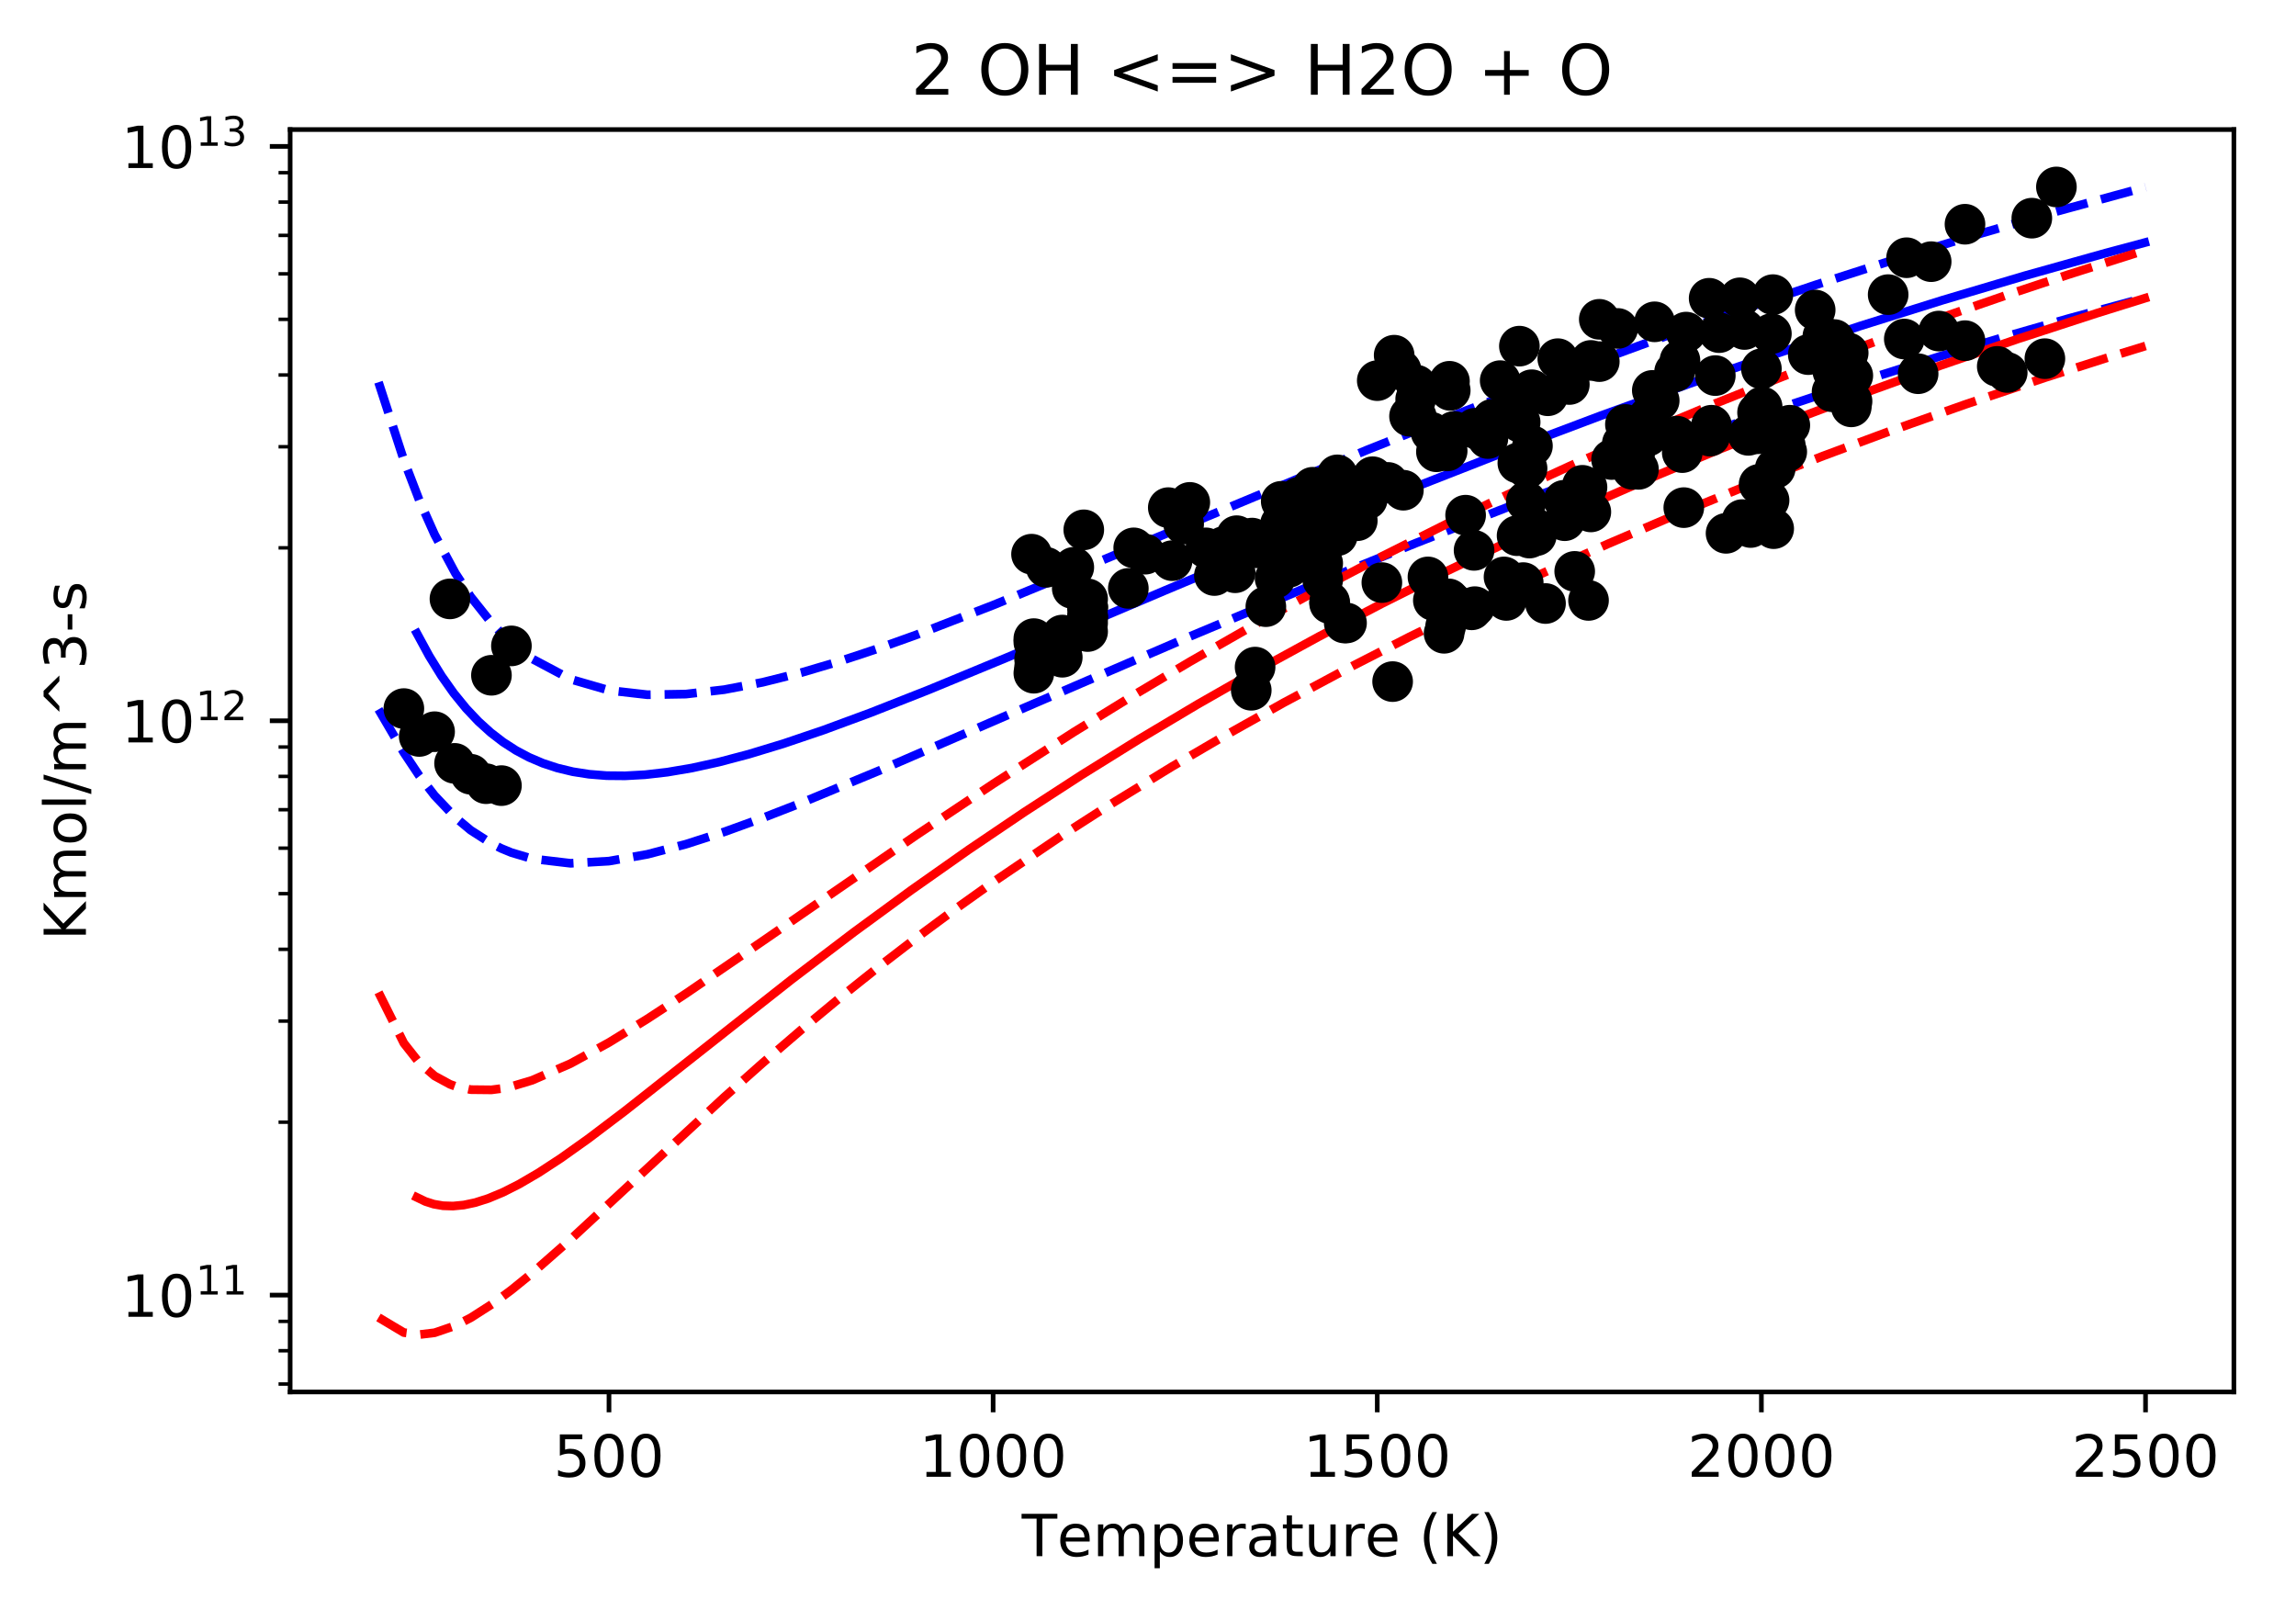 <?xml version="1.0" encoding="utf-8" standalone="no"?>
<!DOCTYPE svg PUBLIC "-//W3C//DTD SVG 1.1//EN"
  "http://www.w3.org/Graphics/SVG/1.1/DTD/svg11.dtd">
<!-- Created with matplotlib (https://matplotlib.org/) -->
<svg height="277.314pt" version="1.1" viewBox="0 0 395.478 277.314" width="395.478pt" xmlns="http://www.w3.org/2000/svg" xmlns:xlink="http://www.w3.org/1999/xlink">
 <defs>
  <style type="text/css">
*{stroke-linecap:butt;stroke-linejoin:round;}
  </style>
 </defs>
 <g id="figure_1">
  <g id="patch_1">
   <path d="M 0 277.314 
L 395.478 277.314 
L 395.478 0 
L 0 0 
z
" style="fill:#ffffff;"/>
  </g>
  <g id="axes_1">
   <g id="patch_2">
    <path d="M 49.978 239.758 
L 384.778 239.758 
L 384.778 22.318 
L 49.978 22.318 
z
" style="fill:#ffffff;"/>
   </g>
   <g id="matplotlib.axis_1">
    <g id="xtick_1">
     <g id="line2d_1">
      <defs>
       <path d="M 0 0 
L 0 3.5 
" id="md8fd850ba8" style="stroke:#000000;stroke-width:0.8;"/>
      </defs>
      <g>
       <use style="stroke:#000000;stroke-width:0.8;" x="104.896" xlink:href="#md8fd850ba8" y="239.758"/>
      </g>
     </g>
     <g id="text_1">
      <!-- 500 -->
      <defs>
       <path d="M 10.797 72.906 
L 49.516 72.906 
L 49.516 64.594 
L 19.828 64.594 
L 19.828 46.734 
Q 21.969 47.469 24.109 47.828 
Q 26.266 48.188 28.422 48.188 
Q 40.625 48.188 47.75 41.5 
Q 54.891 34.812 54.891 23.391 
Q 54.891 11.625 47.562 5.094 
Q 40.234 -1.422 26.906 -1.422 
Q 22.312 -1.422 17.547 -0.641 
Q 12.797 0.141 7.719 1.703 
L 7.719 11.625 
Q 12.109 9.234 16.797 8.062 
Q 21.484 6.891 26.703 6.891 
Q 35.156 6.891 40.078 11.328 
Q 45.016 15.766 45.016 23.391 
Q 45.016 31 40.078 35.438 
Q 35.156 39.891 26.703 39.891 
Q 22.75 39.891 18.812 39.016 
Q 14.891 38.141 10.797 36.281 
z
" id="DejaVuSans-53"/>
       <path d="M 31.781 66.406 
Q 24.172 66.406 20.328 58.906 
Q 16.5 51.422 16.5 36.375 
Q 16.5 21.391 20.328 13.891 
Q 24.172 6.391 31.781 6.391 
Q 39.453 6.391 43.281 13.891 
Q 47.125 21.391 47.125 36.375 
Q 47.125 51.422 43.281 58.906 
Q 39.453 66.406 31.781 66.406 
z
M 31.781 74.219 
Q 44.047 74.219 50.516 64.516 
Q 56.984 54.828 56.984 36.375 
Q 56.984 17.969 50.516 8.266 
Q 44.047 -1.422 31.781 -1.422 
Q 19.531 -1.422 13.062 8.266 
Q 6.594 17.969 6.594 36.375 
Q 6.594 54.828 13.062 64.516 
Q 19.531 74.219 31.781 74.219 
z
" id="DejaVuSans-48"/>
      </defs>
      <g transform="translate(95.352 254.357)scale(0.1 -0.1)">
       <use xlink:href="#DejaVuSans-53"/>
       <use x="63.623" xlink:href="#DejaVuSans-48"/>
       <use x="127.246" xlink:href="#DejaVuSans-48"/>
      </g>
     </g>
    </g>
    <g id="xtick_2">
     <g id="line2d_2">
      <g>
       <use style="stroke:#000000;stroke-width:0.8;" x="171.062" xlink:href="#md8fd850ba8" y="239.758"/>
      </g>
     </g>
     <g id="text_2">
      <!-- 1000 -->
      <defs>
       <path d="M 12.406 8.297 
L 28.516 8.297 
L 28.516 63.922 
L 10.984 60.406 
L 10.984 69.391 
L 28.422 72.906 
L 38.281 72.906 
L 38.281 8.297 
L 54.391 8.297 
L 54.391 0 
L 12.406 0 
z
" id="DejaVuSans-49"/>
      </defs>
      <g transform="translate(158.337 254.357)scale(0.1 -0.1)">
       <use xlink:href="#DejaVuSans-49"/>
       <use x="63.623" xlink:href="#DejaVuSans-48"/>
       <use x="127.246" xlink:href="#DejaVuSans-48"/>
       <use x="190.869" xlink:href="#DejaVuSans-48"/>
      </g>
     </g>
    </g>
    <g id="xtick_3">
     <g id="line2d_3">
      <g>
       <use style="stroke:#000000;stroke-width:0.8;" x="237.228" xlink:href="#md8fd850ba8" y="239.758"/>
      </g>
     </g>
     <g id="text_3">
      <!-- 1500 -->
      <g transform="translate(224.503 254.357)scale(0.1 -0.1)">
       <use xlink:href="#DejaVuSans-49"/>
       <use x="63.623" xlink:href="#DejaVuSans-53"/>
       <use x="127.246" xlink:href="#DejaVuSans-48"/>
       <use x="190.869" xlink:href="#DejaVuSans-48"/>
      </g>
     </g>
    </g>
    <g id="xtick_4">
     <g id="line2d_4">
      <g>
       <use style="stroke:#000000;stroke-width:0.8;" x="303.394" xlink:href="#md8fd850ba8" y="239.758"/>
      </g>
     </g>
     <g id="text_4">
      <!-- 2000 -->
      <defs>
       <path d="M 19.188 8.297 
L 53.609 8.297 
L 53.609 0 
L 7.328 0 
L 7.328 8.297 
Q 12.938 14.109 22.625 23.891 
Q 32.328 33.688 34.812 36.531 
Q 39.547 41.844 41.422 45.531 
Q 43.312 49.219 43.312 52.781 
Q 43.312 58.594 39.234 62.25 
Q 35.156 65.922 28.609 65.922 
Q 23.969 65.922 18.812 64.312 
Q 13.672 62.703 7.812 59.422 
L 7.812 69.391 
Q 13.766 71.781 18.938 73 
Q 24.125 74.219 28.422 74.219 
Q 39.75 74.219 46.484 68.547 
Q 53.219 62.891 53.219 53.422 
Q 53.219 48.922 51.531 44.891 
Q 49.859 40.875 45.406 35.406 
Q 44.188 33.984 37.641 27.219 
Q 31.109 20.453 19.188 8.297 
z
" id="DejaVuSans-50"/>
      </defs>
      <g transform="translate(290.669 254.357)scale(0.1 -0.1)">
       <use xlink:href="#DejaVuSans-50"/>
       <use x="63.623" xlink:href="#DejaVuSans-48"/>
       <use x="127.246" xlink:href="#DejaVuSans-48"/>
       <use x="190.869" xlink:href="#DejaVuSans-48"/>
      </g>
     </g>
    </g>
    <g id="xtick_5">
     <g id="line2d_5">
      <g>
       <use style="stroke:#000000;stroke-width:0.8;" x="369.56" xlink:href="#md8fd850ba8" y="239.758"/>
      </g>
     </g>
     <g id="text_5">
      <!-- 2500 -->
      <g transform="translate(356.835 254.357)scale(0.1 -0.1)">
       <use xlink:href="#DejaVuSans-50"/>
       <use x="63.623" xlink:href="#DejaVuSans-53"/>
       <use x="127.246" xlink:href="#DejaVuSans-48"/>
       <use x="190.869" xlink:href="#DejaVuSans-48"/>
      </g>
     </g>
    </g>
    <g id="text_6">
     <!-- Temperature (K) -->
     <defs>
      <path d="M -0.297 72.906 
L 61.375 72.906 
L 61.375 64.594 
L 35.5 64.594 
L 35.5 0 
L 25.594 0 
L 25.594 64.594 
L -0.297 64.594 
z
" id="DejaVuSans-84"/>
      <path d="M 56.203 29.594 
L 56.203 25.203 
L 14.891 25.203 
Q 15.484 15.922 20.484 11.062 
Q 25.484 6.203 34.422 6.203 
Q 39.594 6.203 44.453 7.469 
Q 49.312 8.734 54.109 11.281 
L 54.109 2.781 
Q 49.266 0.734 44.188 -0.344 
Q 39.109 -1.422 33.891 -1.422 
Q 20.797 -1.422 13.156 6.188 
Q 5.516 13.812 5.516 26.812 
Q 5.516 40.234 12.766 48.109 
Q 20.016 56 32.328 56 
Q 43.359 56 49.781 48.891 
Q 56.203 41.797 56.203 29.594 
z
M 47.219 32.234 
Q 47.125 39.594 43.094 43.984 
Q 39.062 48.391 32.422 48.391 
Q 24.906 48.391 20.391 44.141 
Q 15.875 39.891 15.188 32.172 
z
" id="DejaVuSans-101"/>
      <path d="M 52 44.188 
Q 55.375 50.25 60.062 53.125 
Q 64.75 56 71.094 56 
Q 79.641 56 84.281 50.016 
Q 88.922 44.047 88.922 33.016 
L 88.922 0 
L 79.891 0 
L 79.891 32.719 
Q 79.891 40.578 77.094 44.375 
Q 74.312 48.188 68.609 48.188 
Q 61.625 48.188 57.562 43.547 
Q 53.516 38.922 53.516 30.906 
L 53.516 0 
L 44.484 0 
L 44.484 32.719 
Q 44.484 40.625 41.703 44.406 
Q 38.922 48.188 33.109 48.188 
Q 26.219 48.188 22.156 43.531 
Q 18.109 38.875 18.109 30.906 
L 18.109 0 
L 9.078 0 
L 9.078 54.688 
L 18.109 54.688 
L 18.109 46.188 
Q 21.188 51.219 25.484 53.609 
Q 29.781 56 35.688 56 
Q 41.656 56 45.828 52.969 
Q 50 49.953 52 44.188 
z
" id="DejaVuSans-109"/>
      <path d="M 18.109 8.203 
L 18.109 -20.797 
L 9.078 -20.797 
L 9.078 54.688 
L 18.109 54.688 
L 18.109 46.391 
Q 20.953 51.266 25.266 53.625 
Q 29.594 56 35.594 56 
Q 45.562 56 51.781 48.094 
Q 58.016 40.188 58.016 27.297 
Q 58.016 14.406 51.781 6.484 
Q 45.562 -1.422 35.594 -1.422 
Q 29.594 -1.422 25.266 0.953 
Q 20.953 3.328 18.109 8.203 
z
M 48.688 27.297 
Q 48.688 37.203 44.609 42.844 
Q 40.531 48.484 33.406 48.484 
Q 26.266 48.484 22.188 42.844 
Q 18.109 37.203 18.109 27.297 
Q 18.109 17.391 22.188 11.75 
Q 26.266 6.109 33.406 6.109 
Q 40.531 6.109 44.609 11.75 
Q 48.688 17.391 48.688 27.297 
z
" id="DejaVuSans-112"/>
      <path d="M 41.109 46.297 
Q 39.594 47.172 37.812 47.578 
Q 36.031 48 33.891 48 
Q 26.266 48 22.188 43.047 
Q 18.109 38.094 18.109 28.812 
L 18.109 0 
L 9.078 0 
L 9.078 54.688 
L 18.109 54.688 
L 18.109 46.188 
Q 20.953 51.172 25.484 53.578 
Q 30.031 56 36.531 56 
Q 37.453 56 38.578 55.875 
Q 39.703 55.766 41.062 55.516 
z
" id="DejaVuSans-114"/>
      <path d="M 34.281 27.484 
Q 23.391 27.484 19.188 25 
Q 14.984 22.516 14.984 16.5 
Q 14.984 11.719 18.141 8.906 
Q 21.297 6.109 26.703 6.109 
Q 34.188 6.109 38.703 11.406 
Q 43.219 16.703 43.219 25.484 
L 43.219 27.484 
z
M 52.203 31.203 
L 52.203 0 
L 43.219 0 
L 43.219 8.297 
Q 40.141 3.328 35.547 0.953 
Q 30.953 -1.422 24.312 -1.422 
Q 15.922 -1.422 10.953 3.297 
Q 6 8.016 6 15.922 
Q 6 25.141 12.172 29.828 
Q 18.359 34.516 30.609 34.516 
L 43.219 34.516 
L 43.219 35.406 
Q 43.219 41.609 39.141 45 
Q 35.062 48.391 27.688 48.391 
Q 23 48.391 18.547 47.266 
Q 14.109 46.141 10.016 43.891 
L 10.016 52.203 
Q 14.938 54.109 19.578 55.047 
Q 24.219 56 28.609 56 
Q 40.484 56 46.344 49.844 
Q 52.203 43.703 52.203 31.203 
z
" id="DejaVuSans-97"/>
      <path d="M 18.312 70.219 
L 18.312 54.688 
L 36.812 54.688 
L 36.812 47.703 
L 18.312 47.703 
L 18.312 18.016 
Q 18.312 11.328 20.141 9.422 
Q 21.969 7.516 27.594 7.516 
L 36.812 7.516 
L 36.812 0 
L 27.594 0 
Q 17.188 0 13.234 3.875 
Q 9.281 7.766 9.281 18.016 
L 9.281 47.703 
L 2.688 47.703 
L 2.688 54.688 
L 9.281 54.688 
L 9.281 70.219 
z
" id="DejaVuSans-116"/>
      <path d="M 8.5 21.578 
L 8.5 54.688 
L 17.484 54.688 
L 17.484 21.922 
Q 17.484 14.156 20.5 10.266 
Q 23.531 6.391 29.594 6.391 
Q 36.859 6.391 41.078 11.031 
Q 45.312 15.672 45.312 23.688 
L 45.312 54.688 
L 54.297 54.688 
L 54.297 0 
L 45.312 0 
L 45.312 8.406 
Q 42.047 3.422 37.719 1 
Q 33.406 -1.422 27.688 -1.422 
Q 18.266 -1.422 13.375 4.438 
Q 8.5 10.297 8.5 21.578 
z
M 31.109 56 
z
" id="DejaVuSans-117"/>
      <path id="DejaVuSans-32"/>
      <path d="M 31 75.875 
Q 24.469 64.656 21.281 53.656 
Q 18.109 42.672 18.109 31.391 
Q 18.109 20.125 21.312 9.062 
Q 24.516 -2 31 -13.188 
L 23.188 -13.188 
Q 15.875 -1.703 12.234 9.375 
Q 8.594 20.453 8.594 31.391 
Q 8.594 42.281 12.203 53.312 
Q 15.828 64.359 23.188 75.875 
z
" id="DejaVuSans-40"/>
      <path d="M 9.812 72.906 
L 19.672 72.906 
L 19.672 42.094 
L 52.391 72.906 
L 65.094 72.906 
L 28.906 38.922 
L 67.672 0 
L 54.688 0 
L 19.672 35.109 
L 19.672 0 
L 9.812 0 
z
" id="DejaVuSans-75"/>
      <path d="M 8.016 75.875 
L 15.828 75.875 
Q 23.141 64.359 26.781 53.312 
Q 30.422 42.281 30.422 31.391 
Q 30.422 20.453 26.781 9.375 
Q 23.141 -1.703 15.828 -13.188 
L 8.016 -13.188 
Q 14.5 -2 17.703 9.062 
Q 20.906 20.125 20.906 31.391 
Q 20.906 42.672 17.703 53.656 
Q 14.5 64.656 8.016 75.875 
z
" id="DejaVuSans-41"/>
     </defs>
     <g transform="translate(175.991 268.035)scale(0.1 -0.1)">
      <use xlink:href="#DejaVuSans-84"/>
      <use x="60.818" xlink:href="#DejaVuSans-101"/>
      <use x="122.342" xlink:href="#DejaVuSans-109"/>
      <use x="219.754" xlink:href="#DejaVuSans-112"/>
      <use x="283.23" xlink:href="#DejaVuSans-101"/>
      <use x="344.754" xlink:href="#DejaVuSans-114"/>
      <use x="385.867" xlink:href="#DejaVuSans-97"/>
      <use x="447.146" xlink:href="#DejaVuSans-116"/>
      <use x="486.355" xlink:href="#DejaVuSans-117"/>
      <use x="549.734" xlink:href="#DejaVuSans-114"/>
      <use x="590.816" xlink:href="#DejaVuSans-101"/>
      <use x="652.34" xlink:href="#DejaVuSans-32"/>
      <use x="684.127" xlink:href="#DejaVuSans-40"/>
      <use x="723.141" xlink:href="#DejaVuSans-75"/>
      <use x="788.717" xlink:href="#DejaVuSans-41"/>
     </g>
    </g>
   </g>
   <g id="matplotlib.axis_2">
    <g id="ytick_1">
     <g id="line2d_6">
      <defs>
       <path d="M 0 0 
L -3.5 0 
" id="m58b0159073" style="stroke:#000000;stroke-width:0.8;"/>
      </defs>
      <g>
       <use style="stroke:#000000;stroke-width:0.8;" x="49.978" xlink:href="#m58b0159073" y="223.068"/>
      </g>
     </g>
     <g id="text_7">
      <!-- $\mathdefault{10^{11}}$ -->
      <g transform="translate(20.878 226.868)scale(0.1 -0.1)">
       <use transform="translate(0 0.684)" xlink:href="#DejaVuSans-49"/>
       <use transform="translate(63.623 0.684)" xlink:href="#DejaVuSans-48"/>
       <use transform="translate(128.203 38.966)scale(0.7)" xlink:href="#DejaVuSans-49"/>
       <use transform="translate(172.739 38.966)scale(0.7)" xlink:href="#DejaVuSans-49"/>
      </g>
     </g>
    </g>
    <g id="ytick_2">
     <g id="line2d_7">
      <g>
       <use style="stroke:#000000;stroke-width:0.8;" x="49.978" xlink:href="#m58b0159073" y="124.144"/>
      </g>
     </g>
     <g id="text_8">
      <!-- $\mathdefault{10^{12}}$ -->
      <g transform="translate(20.878 127.943)scale(0.1 -0.1)">
       <use transform="translate(0 0.766)" xlink:href="#DejaVuSans-49"/>
       <use transform="translate(63.623 0.766)" xlink:href="#DejaVuSans-48"/>
       <use transform="translate(128.203 39.047)scale(0.7)" xlink:href="#DejaVuSans-49"/>
       <use transform="translate(172.739 39.047)scale(0.7)" xlink:href="#DejaVuSans-50"/>
      </g>
     </g>
    </g>
    <g id="ytick_3">
     <g id="line2d_8">
      <g>
       <use style="stroke:#000000;stroke-width:0.8;" x="49.978" xlink:href="#m58b0159073" y="25.22"/>
      </g>
     </g>
     <g id="text_9">
      <!-- $\mathdefault{10^{13}}$ -->
      <defs>
       <path d="M 40.578 39.312 
Q 47.656 37.797 51.625 33 
Q 55.609 28.219 55.609 21.188 
Q 55.609 10.406 48.188 4.484 
Q 40.766 -1.422 27.094 -1.422 
Q 22.516 -1.422 17.656 -0.516 
Q 12.797 0.391 7.625 2.203 
L 7.625 11.719 
Q 11.719 9.328 16.594 8.109 
Q 21.484 6.891 26.812 6.891 
Q 36.078 6.891 40.938 10.547 
Q 45.797 14.203 45.797 21.188 
Q 45.797 27.641 41.281 31.266 
Q 36.766 34.906 28.719 34.906 
L 20.219 34.906 
L 20.219 43.016 
L 29.109 43.016 
Q 36.375 43.016 40.234 45.922 
Q 44.094 48.828 44.094 54.297 
Q 44.094 59.906 40.109 62.906 
Q 36.141 65.922 28.719 65.922 
Q 24.656 65.922 20.016 65.031 
Q 15.375 64.156 9.812 62.312 
L 9.812 71.094 
Q 15.438 72.656 20.344 73.438 
Q 25.25 74.219 29.594 74.219 
Q 40.828 74.219 47.359 69.109 
Q 53.906 64.016 53.906 55.328 
Q 53.906 49.266 50.438 45.094 
Q 46.969 40.922 40.578 39.312 
z
" id="DejaVuSans-51"/>
      </defs>
      <g transform="translate(20.878 29.019)scale(0.1 -0.1)">
       <use transform="translate(0 0.766)" xlink:href="#DejaVuSans-49"/>
       <use transform="translate(63.623 0.766)" xlink:href="#DejaVuSans-48"/>
       <use transform="translate(128.203 39.047)scale(0.7)" xlink:href="#DejaVuSans-49"/>
       <use transform="translate(172.739 39.047)scale(0.7)" xlink:href="#DejaVuSans-51"/>
      </g>
     </g>
    </g>
    <g id="ytick_4">
     <g id="line2d_9">
      <defs>
       <path d="M 0 0 
L -2 0 
" id="md2faf238ab" style="stroke:#000000;stroke-width:0.6;"/>
      </defs>
      <g>
       <use style="stroke:#000000;stroke-width:0.6;" x="49.978" xlink:href="#md2faf238ab" y="238.392"/>
      </g>
     </g>
    </g>
    <g id="ytick_5">
     <g id="line2d_10">
      <g>
       <use style="stroke:#000000;stroke-width:0.6;" x="49.978" xlink:href="#md2faf238ab" y="232.655"/>
      </g>
     </g>
    </g>
    <g id="ytick_6">
     <g id="line2d_11">
      <g>
       <use style="stroke:#000000;stroke-width:0.6;" x="49.978" xlink:href="#md2faf238ab" y="227.595"/>
      </g>
     </g>
    </g>
    <g id="ytick_7">
     <g id="line2d_12">
      <g>
       <use style="stroke:#000000;stroke-width:0.6;" x="49.978" xlink:href="#md2faf238ab" y="193.289"/>
      </g>
     </g>
    </g>
    <g id="ytick_8">
     <g id="line2d_13">
      <g>
       <use style="stroke:#000000;stroke-width:0.6;" x="49.978" xlink:href="#md2faf238ab" y="175.87"/>
      </g>
     </g>
    </g>
    <g id="ytick_9">
     <g id="line2d_14">
      <g>
       <use style="stroke:#000000;stroke-width:0.6;" x="49.978" xlink:href="#md2faf238ab" y="163.51"/>
      </g>
     </g>
    </g>
    <g id="ytick_10">
     <g id="line2d_15">
      <g>
       <use style="stroke:#000000;stroke-width:0.6;" x="49.978" xlink:href="#md2faf238ab" y="153.923"/>
      </g>
     </g>
    </g>
    <g id="ytick_11">
     <g id="line2d_16">
      <g>
       <use style="stroke:#000000;stroke-width:0.6;" x="49.978" xlink:href="#md2faf238ab" y="146.09"/>
      </g>
     </g>
    </g>
    <g id="ytick_12">
     <g id="line2d_17">
      <g>
       <use style="stroke:#000000;stroke-width:0.6;" x="49.978" xlink:href="#md2faf238ab" y="139.468"/>
      </g>
     </g>
    </g>
    <g id="ytick_13">
     <g id="line2d_18">
      <g>
       <use style="stroke:#000000;stroke-width:0.6;" x="49.978" xlink:href="#md2faf238ab" y="133.731"/>
      </g>
     </g>
    </g>
    <g id="ytick_14">
     <g id="line2d_19">
      <g>
       <use style="stroke:#000000;stroke-width:0.6;" x="49.978" xlink:href="#md2faf238ab" y="128.671"/>
      </g>
     </g>
    </g>
    <g id="ytick_15">
     <g id="line2d_20">
      <g>
       <use style="stroke:#000000;stroke-width:0.6;" x="49.978" xlink:href="#md2faf238ab" y="94.365"/>
      </g>
     </g>
    </g>
    <g id="ytick_16">
     <g id="line2d_21">
      <g>
       <use style="stroke:#000000;stroke-width:0.6;" x="49.978" xlink:href="#md2faf238ab" y="76.945"/>
      </g>
     </g>
    </g>
    <g id="ytick_17">
     <g id="line2d_22">
      <g>
       <use style="stroke:#000000;stroke-width:0.6;" x="49.978" xlink:href="#md2faf238ab" y="64.586"/>
      </g>
     </g>
    </g>
    <g id="ytick_18">
     <g id="line2d_23">
      <g>
       <use style="stroke:#000000;stroke-width:0.6;" x="49.978" xlink:href="#md2faf238ab" y="54.999"/>
      </g>
     </g>
    </g>
    <g id="ytick_19">
     <g id="line2d_24">
      <g>
       <use style="stroke:#000000;stroke-width:0.6;" x="49.978" xlink:href="#md2faf238ab" y="47.166"/>
      </g>
     </g>
    </g>
    <g id="ytick_20">
     <g id="line2d_25">
      <g>
       <use style="stroke:#000000;stroke-width:0.6;" x="49.978" xlink:href="#md2faf238ab" y="40.543"/>
      </g>
     </g>
    </g>
    <g id="ytick_21">
     <g id="line2d_26">
      <g>
       <use style="stroke:#000000;stroke-width:0.6;" x="49.978" xlink:href="#md2faf238ab" y="34.806"/>
      </g>
     </g>
    </g>
    <g id="ytick_22">
     <g id="line2d_27">
      <g>
       <use style="stroke:#000000;stroke-width:0.6;" x="49.978" xlink:href="#md2faf238ab" y="29.746"/>
      </g>
     </g>
    </g>
    <g id="text_10">
     <!-- Kmol/m^3-s -->
     <defs>
      <path d="M 30.609 48.391 
Q 23.391 48.391 19.188 42.75 
Q 14.984 37.109 14.984 27.297 
Q 14.984 17.484 19.156 11.844 
Q 23.344 6.203 30.609 6.203 
Q 37.797 6.203 41.984 11.859 
Q 46.188 17.531 46.188 27.297 
Q 46.188 37.016 41.984 42.703 
Q 37.797 48.391 30.609 48.391 
z
M 30.609 56 
Q 42.328 56 49.016 48.375 
Q 55.719 40.766 55.719 27.297 
Q 55.719 13.875 49.016 6.219 
Q 42.328 -1.422 30.609 -1.422 
Q 18.844 -1.422 12.172 6.219 
Q 5.516 13.875 5.516 27.297 
Q 5.516 40.766 12.172 48.375 
Q 18.844 56 30.609 56 
z
" id="DejaVuSans-111"/>
      <path d="M 9.422 75.984 
L 18.406 75.984 
L 18.406 0 
L 9.422 0 
z
" id="DejaVuSans-108"/>
      <path d="M 25.391 72.906 
L 33.688 72.906 
L 8.297 -9.281 
L 0 -9.281 
z
" id="DejaVuSans-47"/>
      <path d="M 46.688 72.906 
L 73.188 45.703 
L 63.375 45.703 
L 41.891 64.984 
L 20.406 45.703 
L 10.594 45.703 
L 37.109 72.906 
z
" id="DejaVuSans-94"/>
      <path d="M 4.891 31.391 
L 31.203 31.391 
L 31.203 23.391 
L 4.891 23.391 
z
" id="DejaVuSans-45"/>
      <path d="M 44.281 53.078 
L 44.281 44.578 
Q 40.484 46.531 36.375 47.5 
Q 32.281 48.484 27.875 48.484 
Q 21.188 48.484 17.844 46.438 
Q 14.5 44.391 14.5 40.281 
Q 14.5 37.156 16.891 35.375 
Q 19.281 33.594 26.516 31.984 
L 29.594 31.297 
Q 39.156 29.25 43.188 25.516 
Q 47.219 21.781 47.219 15.094 
Q 47.219 7.469 41.188 3.016 
Q 35.156 -1.422 24.609 -1.422 
Q 20.219 -1.422 15.453 -0.562 
Q 10.688 0.297 5.422 2 
L 5.422 11.281 
Q 10.406 8.688 15.234 7.391 
Q 20.062 6.109 24.812 6.109 
Q 31.156 6.109 34.562 8.281 
Q 37.984 10.453 37.984 14.406 
Q 37.984 18.062 35.516 20.016 
Q 33.062 21.969 24.703 23.781 
L 21.578 24.516 
Q 13.234 26.266 9.516 29.906 
Q 5.812 33.547 5.812 39.891 
Q 5.812 47.609 11.281 51.797 
Q 16.75 56 26.812 56 
Q 31.781 56 36.172 55.266 
Q 40.578 54.547 44.281 53.078 
z
" id="DejaVuSans-115"/>
     </defs>
     <g transform="translate(14.798 161.97)rotate(-90)scale(0.1 -0.1)">
      <use xlink:href="#DejaVuSans-75"/>
      <use x="65.576" xlink:href="#DejaVuSans-109"/>
      <use x="162.988" xlink:href="#DejaVuSans-111"/>
      <use x="224.17" xlink:href="#DejaVuSans-108"/>
      <use x="251.953" xlink:href="#DejaVuSans-47"/>
      <use x="285.645" xlink:href="#DejaVuSans-109"/>
      <use x="383.057" xlink:href="#DejaVuSans-94"/>
      <use x="466.846" xlink:href="#DejaVuSans-51"/>
      <use x="530.469" xlink:href="#DejaVuSans-45"/>
      <use x="566.553" xlink:href="#DejaVuSans-115"/>
     </g>
    </g>
   </g>
   <g id="line2d_28">
    <path clip-path="url(#p903a9d5e53)" d="M 71.813 109.099 
L 73.93 112.991 
L 76.048 116.419 
L 78.165 119.413 
L 80.282 122.012 
L 82.399 124.253 
L 84.517 126.172 
L 86.634 127.803 
L 88.884 129.254 
L 91.133 130.448 
L 93.515 131.463 
L 96.03 132.289 
L 98.676 132.922 
L 101.455 133.356 
L 104.499 133.599 
L 107.675 133.628 
L 111.116 133.439 
L 114.953 132.999 
L 119.188 132.281 
L 123.819 131.264 
L 128.98 129.902 
L 134.935 128.093 
L 141.817 125.76 
L 149.889 122.781 
L 159.946 118.821 
L 173.444 113.247 
L 200.704 101.683 
L 224.921 91.53 
L 243.183 84.114 
L 259.857 77.58 
L 275.737 71.596 
L 290.955 66.096 
L 305.776 60.974 
L 320.332 56.175 
L 334.624 51.696 
L 348.784 47.491 
L 362.679 43.596 
L 369.428 41.788 
L 369.428 41.788 
" style="fill:none;stroke:#0000ff;stroke-linecap:square;stroke-width:1.5;"/>
   </g>
   <g id="line2d_29">
    <path clip-path="url(#p903a9d5e53)" d="M 65.196 65.834 
L 69.563 79.247 
L 72.21 86.129 
L 74.857 92.065 
L 78.43 98.723 
L 81.076 102.782 
L 84.649 107.271 
L 86.369 109.081 
L 88.09 110.692 
L 91.663 113.472 
L 98.279 116.989 
L 104.896 118.906 
L 111.513 119.661 
L 118.129 119.551 
L 124.746 118.787 
L 131.362 117.521 
L 137.979 115.866 
L 144.596 113.91 
L 151.212 111.719 
L 157.829 109.348 
L 171.062 104.23 
L 187.339 97.542 
L 187.339 97.542 
L 235.508 77.486 
L 252.446 70.754 
L 268.326 64.681 
L 284.073 58.907 
L 297.307 54.256 
L 312.657 49.096 
L 325.229 45.062 
L 338.462 41.004 
L 338.462 41.004 
L 354.209 36.429 
L 369.56 32.238 
L 369.56 32.238 
" style="fill:none;stroke:#0000ff;stroke-dasharray:5.55,2.4;stroke-dashoffset:0;stroke-width:1.5;"/>
   </g>
   <g id="line2d_30">
    <path clip-path="url(#p903a9d5e53)" d="M 65.196 122.176 
L 69.563 129.63 
L 72.21 133.601 
L 74.857 137.027 
L 78.43 140.795 
L 81.076 143.003 
L 84.649 145.293 
L 86.369 146.146 
L 88.09 146.854 
L 91.663 147.916 
L 98.279 148.694 
L 104.896 148.322 
L 111.513 147.147 
L 118.129 145.411 
L 124.746 143.285 
L 131.362 140.89 
L 137.979 138.312 
L 151.212 132.828 
L 178.208 121.151 
L 178.208 121.151 
L 204.939 109.634 
L 226.112 100.758 
L 226.112 100.758 
L 243.977 93.505 
L 243.977 93.505 
L 261.842 86.506 
L 277.589 80.573 
L 290.425 75.916 
L 305.776 70.57 
L 319.141 66.125 
L 333.963 61.435 
L 345.74 57.896 
L 356.327 54.861 
L 369.56 51.269 
L 369.56 51.269 
" style="fill:none;stroke:#0000ff;stroke-dasharray:5.55,2.4;stroke-dashoffset:0;stroke-width:1.5;"/>
   </g>
   <g id="line2d_31">
    <path clip-path="url(#p903a9d5e53)" d="M 71.813 206.24 
L 73.269 206.942 
L 74.724 207.407 
L 76.312 207.679 
L 78.033 207.735 
L 79.885 207.557 
L 81.87 207.136 
L 84.12 206.418 
L 86.634 205.368 
L 89.413 203.963 
L 92.721 202.031 
L 96.559 199.526 
L 101.323 196.14 
L 107.675 191.33 
L 117.864 183.292 
L 136.391 168.682 
L 147.11 160.535 
L 157.035 153.268 
L 166.827 146.375 
L 176.488 139.845 
L 186.28 133.494 
L 196.205 127.323 
L 206.262 121.328 
L 216.584 115.434 
L 227.171 109.646 
L 238.022 103.969 
L 249.138 98.405 
L 260.518 92.959 
L 272.164 87.633 
L 284.073 82.431 
L 296.248 77.355 
L 308.687 72.408 
L 321.391 67.593 
L 334.36 62.914 
L 347.593 58.374 
L 361.091 53.977 
L 369.428 51.375 
L 369.428 51.375 
" style="fill:none;stroke:#ff0000;stroke-linecap:square;stroke-width:1.5;"/>
   </g>
   <g id="line2d_32">
    <path clip-path="url(#p903a9d5e53)" d="M 65.196 170.923 
L 69.563 179.678 
L 72.21 183.039 
L 74.857 185.322 
L 77.503 186.761 
L 78.43 187.101 
L 81.076 187.681 
L 84.649 187.719 
L 86.369 187.495 
L 88.09 187.142 
L 91.663 186.067 
L 98.279 183.189 
L 104.896 179.562 
L 111.513 175.489 
L 118.129 171.153 
L 131.362 162.1 
L 157.829 143.85 
L 171.062 135.024 
L 184.957 126.102 
L 195.279 119.733 
L 204.939 113.983 
L 216.584 107.325 
L 227.171 101.53 
L 238.022 95.839 
L 249.535 90.066 
L 259.46 85.299 
L 271.237 79.882 
L 283.544 74.484 
L 295.454 69.502 
L 307.761 64.589 
L 319.141 60.246 
L 333.963 54.862 
L 345.74 50.791 
L 356.327 47.28 
L 369.56 43.079 
L 369.56 43.079 
" style="fill:none;stroke:#ff0000;stroke-dasharray:5.55,2.4;stroke-dashoffset:0;stroke-width:1.5;"/>
   </g>
   <g id="line2d_33">
    <path clip-path="url(#p903a9d5e53)" d="M 65.196 226.92 
L 69.563 229.525 
L 72.21 229.874 
L 74.857 229.556 
L 78.43 228.331 
L 81.076 226.98 
L 85.046 224.438 
L 88.09 222.179 
L 91.663 219.284 
L 98.279 213.476 
L 124.746 188.971 
L 131.362 183.094 
L 137.979 177.407 
L 144.596 171.92 
L 151.212 166.635 
L 157.829 161.548 
L 164.445 156.652 
L 171.062 151.936 
L 183.104 143.782 
L 183.104 143.782 
L 190.912 138.764 
L 201.895 132.027 
L 210.762 126.839 
L 210.762 126.839 
L 221.083 121.054 
L 231.935 115.244 
L 242.786 109.689 
L 254.034 104.182 
L 254.034 104.182 
L 264.621 99.216 
L 276.928 93.693 
L 289.367 88.369 
L 301.541 83.399 
L 313.98 78.554 
L 325.229 74.369 
L 338.462 69.677 
L 338.462 69.677 
L 352.224 65.053 
L 362.943 61.628 
L 369.56 59.59 
L 369.56 59.59 
" style="fill:none;stroke:#ff0000;stroke-dasharray:5.55,2.4;stroke-dashoffset:0;stroke-width:1.5;"/>
   </g>
   <g id="line2d_34">
    <defs>
     <path d="M 0 3 
C 0.796 3 1.559 2.684 2.121 2.121 
C 2.684 1.559 3 0.796 3 0 
C 3 -0.796 2.684 -1.559 2.121 -2.121 
C 1.559 -2.684 0.796 -3 0 -3 
C -0.796 -3 -1.559 -2.684 -2.121 -2.121 
C -2.684 -1.559 -3 -0.796 -3 0 
C -3 0.796 -2.684 1.559 -2.121 2.121 
C -1.559 2.684 -0.796 3 0 3 
z
" id="m4d8f08f23c" style="stroke:#000000;"/>
    </defs>
    <g clip-path="url(#p903a9d5e53)">
     <use style="stroke:#000000;" x="86.369" xlink:href="#m4d8f08f23c" y="135.317"/>
     <use style="stroke:#000000;" x="83.723" xlink:href="#m4d8f08f23c" y="134.984"/>
     <use style="stroke:#000000;" x="81.076" xlink:href="#m4d8f08f23c" y="133.356"/>
     <use style="stroke:#000000;" x="78.297" xlink:href="#m4d8f08f23c" y="131.481"/>
     <use style="stroke:#000000;" x="74.857" xlink:href="#m4d8f08f23c" y="126.032"/>
     <use style="stroke:#000000;" x="72.21" xlink:href="#m4d8f08f23c" y="126.848"/>
     <use style="stroke:#000000;" x="69.563" xlink:href="#m4d8f08f23c" y="122.048"/>
     <use style="stroke:#000000;" x="177.679" xlink:href="#m4d8f08f23c" y="95.453"/>
     <use style="stroke:#000000;" x="180.193" xlink:href="#m4d8f08f23c" y="97.714"/>
     <use style="stroke:#000000;" x="184.692" xlink:href="#m4d8f08f23c" y="101.347"/>
     <use style="stroke:#000000;" x="184.957" xlink:href="#m4d8f08f23c" y="97.714"/>
     <use style="stroke:#000000;" x="186.677" xlink:href="#m4d8f08f23c" y="91.258"/>
     <use style="stroke:#000000;" x="195.279" xlink:href="#m4d8f08f23c" y="94.365"/>
     <use style="stroke:#000000;" x="197.264" xlink:href="#m4d8f08f23c" y="95.453"/>
     <use style="stroke:#000000;" x="201.234" xlink:href="#m4d8f08f23c" y="87.436"/>
     <use style="stroke:#000000;" x="203.88" xlink:href="#m4d8f08f23c" y="90.27"/>
     <use style="stroke:#000000;" x="204.939" xlink:href="#m4d8f08f23c" y="86.532"/>
     <use style="stroke:#000000;" x="210.762" xlink:href="#m4d8f08f23c" y="94.151"/>
     <use style="stroke:#000000;" x="223.73" xlink:href="#m4d8f08f23c" y="85.646"/>
     <use style="stroke:#000000;" x="226.112" xlink:href="#m4d8f08f23c" y="83.927"/>
     <use style="stroke:#000000;" x="236.434" xlink:href="#m4d8f08f23c" y="82.113"/>
     <use style="stroke:#000000;" x="249.27" xlink:href="#m4d8f08f23c" y="77.667"/>
     <use style="stroke:#000000;" x="249.402" xlink:href="#m4d8f08f23c" y="75.536"/>
     <use style="stroke:#000000;" x="256.284" xlink:href="#m4d8f08f23c" y="75.536"/>
     <use style="stroke:#000000;" x="257.078" xlink:href="#m4d8f08f23c" y="72.204"/>
     <use style="stroke:#000000;" x="261.577" xlink:href="#m4d8f08f23c" y="68.52"/>
     <use style="stroke:#000000;" x="270.311" xlink:href="#m4d8f08f23c" y="66.228"/>
     <use style="stroke:#000000;" x="285" xlink:href="#m4d8f08f23c" y="55.431"/>
     <use style="stroke:#000000;" x="290.425" xlink:href="#m4d8f08f23c" y="57.202"/>
     <use style="stroke:#000000;" x="305.114" xlink:href="#m4d8f08f23c" y="57.475"/>
     <use style="stroke:#000000;" x="328.405" xlink:href="#m4d8f08f23c" y="44.393"/>
     <use style="stroke:#000000;" x="338.462" xlink:href="#m4d8f08f23c" y="38.623"/>
     <use style="stroke:#000000;" x="349.975" xlink:href="#m4d8f08f23c" y="37.579"/>
     <use style="stroke:#000000;" x="354.209" xlink:href="#m4d8f08f23c" y="32.202"/>
     <use style="stroke:#000000;" x="194.352" xlink:href="#m4d8f08f23c" y="101.347"/>
     <use style="stroke:#000000;" x="201.895" xlink:href="#m4d8f08f23c" y="96.568"/>
     <use style="stroke:#000000;" x="216.584" xlink:href="#m4d8f08f23c" y="94.365"/>
     <use style="stroke:#000000;" x="207.718" xlink:href="#m4d8f08f23c" y="94.365"/>
     <use style="stroke:#000000;" x="213.011" xlink:href="#m4d8f08f23c" y="92.269"/>
     <use style="stroke:#000000;" x="220.554" xlink:href="#m4d8f08f23c" y="90.27"/>
     <use style="stroke:#000000;" x="223.73" xlink:href="#m4d8f08f23c" y="88.36"/>
     <use style="stroke:#000000;" x="227.171" xlink:href="#m4d8f08f23c" y="90.27"/>
     <use style="stroke:#000000;" x="187.339" xlink:href="#m4d8f08f23c" y="104.765"/>
     <use style="stroke:#000000;" x="187.339" xlink:href="#m4d8f08f23c" y="107.301"/>
     <use style="stroke:#000000;" x="187.339" xlink:href="#m4d8f08f23c" y="108.777"/>
     <use style="stroke:#000000;" x="187.339" xlink:href="#m4d8f08f23c" y="104.492"/>
     <use style="stroke:#000000;" x="187.339" xlink:href="#m4d8f08f23c" y="103.153"/>
     <use style="stroke:#000000;" x="187.339" xlink:href="#m4d8f08f23c" y="106.439"/>
     <use style="stroke:#000000;" x="187.339" xlink:href="#m4d8f08f23c" y="106.155"/>
     <use style="stroke:#000000;" x="187.339" xlink:href="#m4d8f08f23c" y="106.155"/>
     <use style="stroke:#000000;" x="187.339" xlink:href="#m4d8f08f23c" y="104.492"/>
     <use style="stroke:#000000;" x="182.972" xlink:href="#m4d8f08f23c" y="110.934"/>
     <use style="stroke:#000000;" x="183.104" xlink:href="#m4d8f08f23c" y="110.619"/>
     <use style="stroke:#000000;" x="182.972" xlink:href="#m4d8f08f23c" y="110.934"/>
     <use style="stroke:#000000;" x="182.972" xlink:href="#m4d8f08f23c" y="113.204"/>
     <use style="stroke:#000000;" x="182.972" xlink:href="#m4d8f08f23c" y="109.383"/>
     <use style="stroke:#000000;" x="182.972" xlink:href="#m4d8f08f23c" y="110.934"/>
     <use style="stroke:#000000;" x="183.104" xlink:href="#m4d8f08f23c" y="109.996"/>
     <use style="stroke:#000000;" x="178.208" xlink:href="#m4d8f08f23c" y="113.538"/>
     <use style="stroke:#000000;" x="178.208" xlink:href="#m4d8f08f23c" y="114.902"/>
     <use style="stroke:#000000;" x="178.076" xlink:href="#m4d8f08f23c" y="109.996"/>
     <use style="stroke:#000000;" x="178.076" xlink:href="#m4d8f08f23c" y="115.955"/>
     <use style="stroke:#000000;" x="178.076" xlink:href="#m4d8f08f23c" y="110.619"/>
     <use style="stroke:#000000;" x="252.446" xlink:href="#m4d8f08f23c" y="88.736"/>
     <use style="stroke:#000000;" x="261.445" xlink:href="#m4d8f08f23c" y="79.756"/>
     <use style="stroke:#000000;" x="282.618" xlink:href="#m4d8f08f23c" y="73.639"/>
     <use style="stroke:#000000;" x="290.028" xlink:href="#m4d8f08f23c" y="87.436"/>
     <use style="stroke:#000000;" x="294.528" xlink:href="#m4d8f08f23c" y="75.123"/>
     <use style="stroke:#000000;" x="294.792" xlink:href="#m4d8f08f23c" y="73.243"/>
     <use style="stroke:#000000;" x="297.307" xlink:href="#m4d8f08f23c" y="91.861"/>
     <use style="stroke:#000000;" x="301.144" xlink:href="#m4d8f08f23c" y="74.986"/>
     <use style="stroke:#000000;" x="302.997" xlink:href="#m4d8f08f23c" y="83.425"/>
     <use style="stroke:#000000;" x="303.526" xlink:href="#m4d8f08f23c" y="70.078"/>
     <use style="stroke:#000000;" x="307.496" xlink:href="#m4d8f08f23c" y="76.66"/>
     <use style="stroke:#000000;" x="307.761" xlink:href="#m4d8f08f23c" y="77.813"/>
     <use style="stroke:#000000;" x="241.727" xlink:href="#m4d8f08f23c" y="84.436"/>
     <use style="stroke:#000000;" x="254.034" xlink:href="#m4d8f08f23c" y="104.492"/>
     <use style="stroke:#000000;" x="262.371" xlink:href="#m4d8f08f23c" y="100.348"/>
     <use style="stroke:#000000;" x="262.9" xlink:href="#m4d8f08f23c" y="86.353"/>
     <use style="stroke:#000000;" x="269.517" xlink:href="#m4d8f08f23c" y="89.688"/>
     <use style="stroke:#000000;" x="273.619" xlink:href="#m4d8f08f23c" y="103.418"/>
     <use style="stroke:#000000;" x="283.809" xlink:href="#m4d8f08f23c" y="75.123"/>
     <use style="stroke:#000000;" x="288.44" xlink:href="#m4d8f08f23c" y="64.052"/>
     <use style="stroke:#000000;" x="289.764" xlink:href="#m4d8f08f23c" y="77.959"/>
     <use style="stroke:#000000;" x="300.086" xlink:href="#m4d8f08f23c" y="89.496"/>
     <use style="stroke:#000000;" x="302.732" xlink:href="#m4d8f08f23c" y="74.713"/>
     <use style="stroke:#000000;" x="304.717" xlink:href="#m4d8f08f23c" y="86.175"/>
     <use style="stroke:#000000;" x="253.505" xlink:href="#m4d8f08f23c" y="105.039"/>
     <use style="stroke:#000000;" x="271.237" xlink:href="#m4d8f08f23c" y="98.417"/>
     <use style="stroke:#000000;" x="288.837" xlink:href="#m4d8f08f23c" y="75.123"/>
     <use style="stroke:#000000;" x="305.511" xlink:href="#m4d8f08f23c" y="91.058"/>
     <use style="stroke:#000000;" x="263.43" xlink:href="#m4d8f08f23c" y="92.68"/>
     <use style="stroke:#000000;" x="264.224" xlink:href="#m4d8f08f23c" y="90.86"/>
     <use style="stroke:#000000;" x="269.385" xlink:href="#m4d8f08f23c" y="86.175"/>
     <use style="stroke:#000000;" x="272.561" xlink:href="#m4d8f08f23c" y="83.592"/>
     <use style="stroke:#000000;" x="273.355" xlink:href="#m4d8f08f23c" y="83.927"/>
     <use style="stroke:#000000;" x="274.016" xlink:href="#m4d8f08f23c" y="88.174"/>
     <use style="stroke:#000000;" x="277.589" xlink:href="#m4d8f08f23c" y="79.149"/>
     <use style="stroke:#000000;" x="280.633" xlink:href="#m4d8f08f23c" y="75.398"/>
     <use style="stroke:#000000;" x="281.559" xlink:href="#m4d8f08f23c" y="78.106"/>
     <use style="stroke:#000000;" x="282.221" xlink:href="#m4d8f08f23c" y="80.84"/>
     <use style="stroke:#000000;" x="284.073" xlink:href="#m4d8f08f23c" y="74.442"/>
     <use style="stroke:#000000;" x="301.541" xlink:href="#m4d8f08f23c" y="90.86"/>
     <use style="stroke:#000000;" x="246.888" xlink:href="#m4d8f08f23c" y="103.418"/>
     <use style="stroke:#000000;" x="248.741" xlink:href="#m4d8f08f23c" y="109.079"/>
     <use style="stroke:#000000;" x="249.005" xlink:href="#m4d8f08f23c" y="104.221"/>
     <use style="stroke:#000000;" x="253.902" xlink:href="#m4d8f08f23c" y="94.797"/>
     <use style="stroke:#000000;" x="259.063" xlink:href="#m4d8f08f23c" y="99.371"/>
     <use style="stroke:#000000;" x="261.312" xlink:href="#m4d8f08f23c" y="92.269"/>
     <use style="stroke:#000000;" x="264.621" xlink:href="#m4d8f08f23c" y="92.269"/>
     <use style="stroke:#000000;" x="215.658" xlink:href="#m4d8f08f23c" y="92.68"/>
     <use style="stroke:#000000;" x="221.083" xlink:href="#m4d8f08f23c" y="94.58"/>
     <use style="stroke:#000000;" x="226.112" xlink:href="#m4d8f08f23c" y="92.474"/>
     <use style="stroke:#000000;" x="230.347" xlink:href="#m4d8f08f23c" y="92.269"/>
     <use style="stroke:#000000;" x="231.141" xlink:href="#m4d8f08f23c" y="88.174"/>
     <use style="stroke:#000000;" x="233.258" xlink:href="#m4d8f08f23c" y="88.736"/>
     <use style="stroke:#000000;" x="233.39" xlink:href="#m4d8f08f23c" y="87.072"/>
     <use style="stroke:#000000;" x="233.787" xlink:href="#m4d8f08f23c" y="89.688"/>
     <use style="stroke:#000000;" x="235.508" xlink:href="#m4d8f08f23c" y="85.998"/>
     <use style="stroke:#000000;" x="245.962" xlink:href="#m4d8f08f23c" y="99.371"/>
     <use style="stroke:#000000;" x="249.535" xlink:href="#m4d8f08f23c" y="103.153"/>
     <use style="stroke:#000000;" x="250.064" xlink:href="#m4d8f08f23c" y="103.684"/>
     <use style="stroke:#000000;" x="259.46" xlink:href="#m4d8f08f23c" y="103.418"/>
     <use style="stroke:#000000;" x="266.209" xlink:href="#m4d8f08f23c" y="103.952"/>
     <use style="stroke:#000000;" x="228.494" xlink:href="#m4d8f08f23c" y="89.496"/>
     <use style="stroke:#000000;" x="209.174" xlink:href="#m4d8f08f23c" y="99.131"/>
     <use style="stroke:#000000;" x="212.747" xlink:href="#m4d8f08f23c" y="98.653"/>
     <use style="stroke:#000000;" x="215.525" xlink:href="#m4d8f08f23c" y="118.893"/>
     <use style="stroke:#000000;" x="216.187" xlink:href="#m4d8f08f23c" y="114.902"/>
     <use style="stroke:#000000;" x="218.04" xlink:href="#m4d8f08f23c" y="104.492"/>
     <use style="stroke:#000000;" x="219.628" xlink:href="#m4d8f08f23c" y="99.613"/>
     <use style="stroke:#000000;" x="226.112" xlink:href="#m4d8f08f23c" y="87.072"/>
     <use style="stroke:#000000;" x="227.832" xlink:href="#m4d8f08f23c" y="97.023"/>
     <use style="stroke:#000000;" x="229.023" xlink:href="#m4d8f08f23c" y="103.684"/>
     <use style="stroke:#000000;" x="230.347" xlink:href="#m4d8f08f23c" y="81.791"/>
     <use style="stroke:#000000;" x="239.081" xlink:href="#m4d8f08f23c" y="83.093"/>
     <use style="stroke:#000000;" x="220.686" xlink:href="#m4d8f08f23c" y="86.353"/>
     <use style="stroke:#000000;" x="231.405" xlink:href="#m4d8f08f23c" y="84.607"/>
     <use style="stroke:#000000;" x="238.022" xlink:href="#m4d8f08f23c" y="100.348"/>
     <use style="stroke:#000000;" x="239.875" xlink:href="#m4d8f08f23c" y="117.399"/>
     <use style="stroke:#000000;" x="249.005" xlink:href="#m4d8f08f23c" y="107.885"/>
     <use style="stroke:#000000;" x="222.01" xlink:href="#m4d8f08f23c" y="97.714"/>
     <use style="stroke:#000000;" x="227.832" xlink:href="#m4d8f08f23c" y="99.857"/>
     <use style="stroke:#000000;" x="229.023" xlink:href="#m4d8f08f23c" y="103.952"/>
     <use style="stroke:#000000;" x="231.538" xlink:href="#m4d8f08f23c" y="107.301"/>
     <use style="stroke:#000000;" x="231.935" xlink:href="#m4d8f08f23c" y="107.301"/>
     <use style="stroke:#000000;" x="247.417" xlink:href="#m4d8f08f23c" y="77.813"/>
     <use style="stroke:#000000;" x="237.228" xlink:href="#m4d8f08f23c" y="65.563"/>
     <use style="stroke:#000000;" x="243.977" xlink:href="#m4d8f08f23c" y="71.821"/>
     <use style="stroke:#000000;" x="263.959" xlink:href="#m4d8f08f23c" y="76.802"/>
     <use style="stroke:#000000;" x="243.845" xlink:href="#m4d8f08f23c" y="68.756"/>
     <use style="stroke:#000000;" x="241.33" xlink:href="#m4d8f08f23c" y="63.735"/>
     <use style="stroke:#000000;" x="240.139" xlink:href="#m4d8f08f23c" y="61.18"/>
     <use style="stroke:#000000;" x="242.786" xlink:href="#m4d8f08f23c" y="71.694"/>
     <use style="stroke:#000000;" x="263.033" xlink:href="#m4d8f08f23c" y="80.683"/>
     <use style="stroke:#000000;" x="258.401" xlink:href="#m4d8f08f23c" y="65.563"/>
     <use style="stroke:#000000;" x="263.827" xlink:href="#m4d8f08f23c" y="67.13"/>
     <use style="stroke:#000000;" x="261.709" xlink:href="#m4d8f08f23c" y="59.621"/>
     <use style="stroke:#000000;" x="284.603" xlink:href="#m4d8f08f23c" y="67.244"/>
     <use style="stroke:#000000;" x="279.971" xlink:href="#m4d8f08f23c" y="73.111"/>
     <use style="stroke:#000000;" x="285.794" xlink:href="#m4d8f08f23c" y="68.993"/>
     <use style="stroke:#000000;" x="266.606" xlink:href="#m4d8f08f23c" y="68.168"/>
     <use style="stroke:#000000;" x="250.461" xlink:href="#m4d8f08f23c" y="74.307"/>
     <use style="stroke:#000000;" x="246.491" xlink:href="#m4d8f08f23c" y="74.442"/>
     <use style="stroke:#000000;" x="254.034" xlink:href="#m4d8f08f23c" y="73.771"/>
     <use style="stroke:#000000;" x="255.093" xlink:href="#m4d8f08f23c" y="74.307"/>
     <use style="stroke:#000000;" x="249.667" xlink:href="#m4d8f08f23c" y="65.673"/>
     <use style="stroke:#000000;" x="249.799" xlink:href="#m4d8f08f23c" y="67.244"/>
     <use style="stroke:#000000;" x="243.977" xlink:href="#m4d8f08f23c" y="66.339"/>
     <use style="stroke:#000000;" x="275.472" xlink:href="#m4d8f08f23c" y="62.285"/>
     <use style="stroke:#000000;" x="261.842" xlink:href="#m4d8f08f23c" y="72.72"/>
     <use style="stroke:#000000;" x="283.941" xlink:href="#m4d8f08f23c" y="71.821"/>
     <use style="stroke:#000000;" x="319.141" xlink:href="#m4d8f08f23c" y="64.693"/>
     <use style="stroke:#000000;" x="303.394" xlink:href="#m4d8f08f23c" y="63.525"/>
     <use style="stroke:#000000;" x="352.224" xlink:href="#m4d8f08f23c" y="61.779"/>
     <use style="stroke:#000000;" x="318.347" xlink:href="#m4d8f08f23c" y="60.785"/>
     <use style="stroke:#000000;" x="302.732" xlink:href="#m4d8f08f23c" y="71.065"/>
     <use style="stroke:#000000;" x="318.877" xlink:href="#m4d8f08f23c" y="70.078"/>
     <use style="stroke:#000000;" x="345.74" xlink:href="#m4d8f08f23c" y="64.158"/>
     <use style="stroke:#000000;" x="315.568" xlink:href="#m4d8f08f23c" y="67.473"/>
     <use style="stroke:#000000;" x="338.462" xlink:href="#m4d8f08f23c" y="58.675"/>
     <use style="stroke:#000000;" x="344.02" xlink:href="#m4d8f08f23c" y="63.108"/>
     <use style="stroke:#000000;" x="281.162" xlink:href="#m4d8f08f23c" y="80.84"/>
     <use style="stroke:#000000;" x="279.442" xlink:href="#m4d8f08f23c" y="76.376"/>
     <use style="stroke:#000000;" x="296.116" xlink:href="#m4d8f08f23c" y="57.293"/>
     <use style="stroke:#000000;" x="275.472" xlink:href="#m4d8f08f23c" y="54.999"/>
     <use style="stroke:#000000;" x="289.367" xlink:href="#m4d8f08f23c" y="62.082"/>
     <use style="stroke:#000000;" x="278.648" xlink:href="#m4d8f08f23c" y="56.574"/>
     <use style="stroke:#000000;" x="305.776" xlink:href="#m4d8f08f23c" y="80.683"/>
     <use style="stroke:#000000;" x="317.289" xlink:href="#m4d8f08f23c" y="63.004"/>
     <use style="stroke:#000000;" x="312.657" xlink:href="#m4d8f08f23c" y="53.396"/>
     <use style="stroke:#000000;" x="325.229" xlink:href="#m4d8f08f23c" y="50.748"/>
     <use style="stroke:#000000;" x="332.639" xlink:href="#m4d8f08f23c" y="45.07"/>
     <use style="stroke:#000000;" x="300.483" xlink:href="#m4d8f08f23c" y="56.753"/>
     <use style="stroke:#000000;" x="294.395" xlink:href="#m4d8f08f23c" y="51.375"/>
     <use style="stroke:#000000;" x="274.016" xlink:href="#m4d8f08f23c" y="62.082"/>
     <use style="stroke:#000000;" x="268.326" xlink:href="#m4d8f08f23c" y="61.779"/>
     <use style="stroke:#000000;" x="295.454" xlink:href="#m4d8f08f23c" y="64.693"/>
     <use style="stroke:#000000;" x="299.689" xlink:href="#m4d8f08f23c" y="51.296"/>
     <use style="stroke:#000000;" x="330.39" xlink:href="#m4d8f08f23c" y="64.371"/>
     <use style="stroke:#000000;" x="315.701" xlink:href="#m4d8f08f23c" y="63.946"/>
     <use style="stroke:#000000;" x="305.379" xlink:href="#m4d8f08f23c" y="50.748"/>
     <use style="stroke:#000000;" x="316.495" xlink:href="#m4d8f08f23c" y="59.43"/>
     <use style="stroke:#000000;" x="328.008" xlink:href="#m4d8f08f23c" y="58.395"/>
     <use style="stroke:#000000;" x="308.29" xlink:href="#m4d8f08f23c" y="73.243"/>
     <use style="stroke:#000000;" x="315.965" xlink:href="#m4d8f08f23c" y="58.488"/>
     <use style="stroke:#000000;" x="319.009" xlink:href="#m4d8f08f23c" y="69.112"/>
     <use style="stroke:#000000;" x="313.98" xlink:href="#m4d8f08f23c" y="57.932"/>
     <use style="stroke:#000000;" x="311.466" xlink:href="#m4d8f08f23c" y="61.081"/>
     <use style="stroke:#000000;" x="333.963" xlink:href="#m4d8f08f23c" y="57.022"/>
     <use style="stroke:#000000;" x="77.503" xlink:href="#m4d8f08f23c" y="103.153"/>
     <use style="stroke:#000000;" x="84.649" xlink:href="#m4d8f08f23c" y="116.311"/>
     <use style="stroke:#000000;" x="88.09" xlink:href="#m4d8f08f23c" y="111.251"/>
    </g>
   </g>
   <g id="patch_3">
    <path d="M 49.978 239.758 
L 49.978 22.318 
" style="fill:none;stroke:#000000;stroke-linecap:square;stroke-linejoin:miter;stroke-width:0.8;"/>
   </g>
   <g id="patch_4">
    <path d="M 384.778 239.758 
L 384.778 22.318 
" style="fill:none;stroke:#000000;stroke-linecap:square;stroke-linejoin:miter;stroke-width:0.8;"/>
   </g>
   <g id="patch_5">
    <path d="M 49.978 239.758 
L 384.778 239.758 
" style="fill:none;stroke:#000000;stroke-linecap:square;stroke-linejoin:miter;stroke-width:0.8;"/>
   </g>
   <g id="patch_6">
    <path d="M 49.978 22.318 
L 384.778 22.318 
" style="fill:none;stroke:#000000;stroke-linecap:square;stroke-linejoin:miter;stroke-width:0.8;"/>
   </g>
   <g id="text_11">
    <!-- 2 OH &lt;=&gt; H2O + O -->
    <defs>
     <path d="M 39.406 66.219 
Q 28.656 66.219 22.328 58.203 
Q 16.016 50.203 16.016 36.375 
Q 16.016 22.609 22.328 14.594 
Q 28.656 6.594 39.406 6.594 
Q 50.141 6.594 56.422 14.594 
Q 62.703 22.609 62.703 36.375 
Q 62.703 50.203 56.422 58.203 
Q 50.141 66.219 39.406 66.219 
z
M 39.406 74.219 
Q 54.734 74.219 63.906 63.938 
Q 73.094 53.656 73.094 36.375 
Q 73.094 19.141 63.906 8.859 
Q 54.734 -1.422 39.406 -1.422 
Q 24.031 -1.422 14.812 8.828 
Q 5.609 19.094 5.609 36.375 
Q 5.609 53.656 14.812 63.938 
Q 24.031 74.219 39.406 74.219 
z
" id="DejaVuSans-79"/>
     <path d="M 9.812 72.906 
L 19.672 72.906 
L 19.672 43.016 
L 55.516 43.016 
L 55.516 72.906 
L 65.375 72.906 
L 65.375 0 
L 55.516 0 
L 55.516 34.719 
L 19.672 34.719 
L 19.672 0 
L 9.812 0 
z
" id="DejaVuSans-72"/>
     <path d="M 73.188 49.219 
L 22.797 31.297 
L 73.188 13.484 
L 73.188 4.594 
L 10.594 27.297 
L 10.594 35.406 
L 73.188 58.109 
z
" id="DejaVuSans-60"/>
     <path d="M 10.594 45.406 
L 73.188 45.406 
L 73.188 37.203 
L 10.594 37.203 
z
M 10.594 25.484 
L 73.188 25.484 
L 73.188 17.188 
L 10.594 17.188 
z
" id="DejaVuSans-61"/>
     <path d="M 10.594 49.219 
L 10.594 58.109 
L 73.188 35.406 
L 73.188 27.297 
L 10.594 4.594 
L 10.594 13.484 
L 60.891 31.297 
z
" id="DejaVuSans-62"/>
     <path d="M 46 62.703 
L 46 35.5 
L 73.188 35.5 
L 73.188 27.203 
L 46 27.203 
L 46 0 
L 37.797 0 
L 37.797 27.203 
L 10.594 27.203 
L 10.594 35.5 
L 37.797 35.5 
L 37.797 62.703 
z
" id="DejaVuSans-43"/>
    </defs>
    <g transform="translate(156.904 16.318)scale(0.12 -0.12)">
     <use xlink:href="#DejaVuSans-50"/>
     <use x="63.623" xlink:href="#DejaVuSans-32"/>
     <use x="95.41" xlink:href="#DejaVuSans-79"/>
     <use x="174.121" xlink:href="#DejaVuSans-72"/>
     <use x="249.316" xlink:href="#DejaVuSans-32"/>
     <use x="281.104" xlink:href="#DejaVuSans-60"/>
     <use x="364.893" xlink:href="#DejaVuSans-61"/>
     <use x="448.682" xlink:href="#DejaVuSans-62"/>
     <use x="532.471" xlink:href="#DejaVuSans-32"/>
     <use x="564.258" xlink:href="#DejaVuSans-72"/>
     <use x="639.453" xlink:href="#DejaVuSans-50"/>
     <use x="703.076" xlink:href="#DejaVuSans-79"/>
     <use x="781.787" xlink:href="#DejaVuSans-32"/>
     <use x="813.574" xlink:href="#DejaVuSans-43"/>
     <use x="897.363" xlink:href="#DejaVuSans-32"/>
     <use x="929.15" xlink:href="#DejaVuSans-79"/>
    </g>
   </g>
  </g>
 </g>
 <defs>
  <clipPath id="p903a9d5e53">
   <rect height="217.44" width="334.8" x="49.978" y="22.318"/>
  </clipPath>
 </defs>
</svg>
